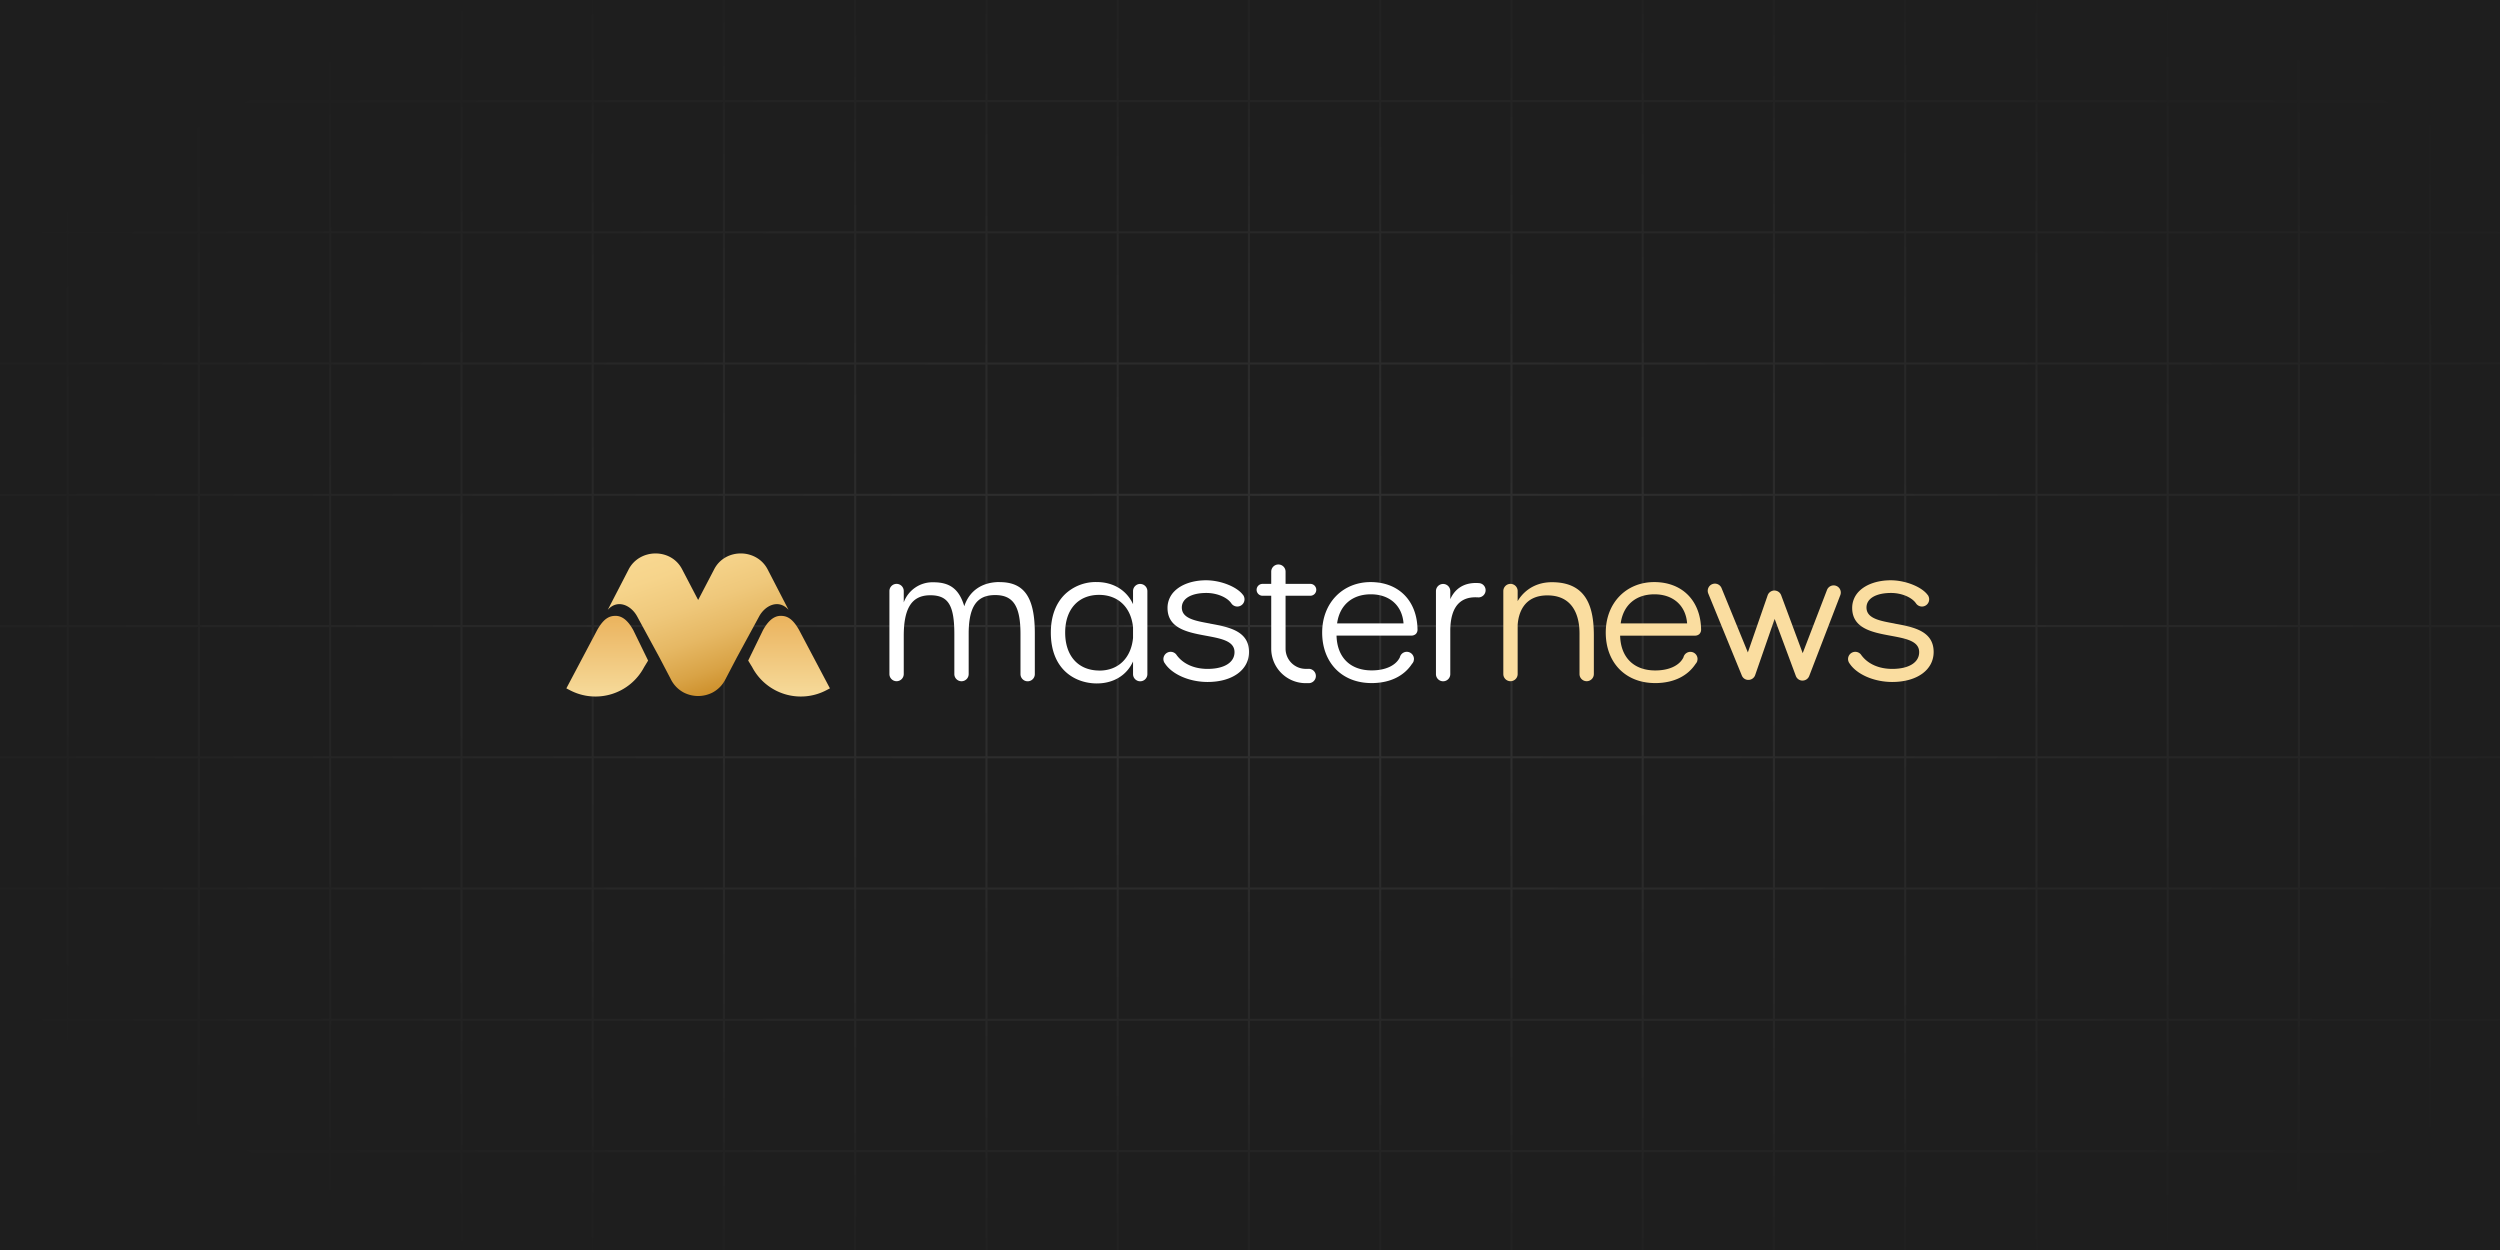 <svg xmlns="http://www.w3.org/2000/svg" xmlns:xlink="http://www.w3.org/1999/xlink" width="1200" height="600" viewBox="0 0 1200 600"><rect x="0" y="0" width="1200" height="600" fill="#808080" stroke="none"/><defs><radialGradient id="a" cx="0.5" cy="0.5" r="0.422" gradientUnits="objectBoundingBox"><stop offset="0" stop-color="#323232"/><stop offset="1" stop-color="#1e1e1e"/></radialGradient><linearGradient id="b" x1="0.5" y1="-1.054" x2="0.5" y2="1.002" gradientUnits="objectBoundingBox"><stop offset="0" stop-color="#c8861c"/><stop offset="0.323" stop-color="#e6a345"/><stop offset="1" stop-color="#f6db9b"/></linearGradient><linearGradient id="c" x1="21.397" y1="-1.054" x2="21.397" y2="1.002" gradientUnits="objectBoundingBox"><stop offset="0" stop-color="#c78a28"/><stop offset="0.323" stop-color="#e6a345"/><stop offset="1" stop-color="#f6db9b"/></linearGradient><linearGradient id="d" x1="0.156" y1="-0.44" x2="0.754" y2="1.009" gradientUnits="objectBoundingBox"><stop offset="0" stop-color="#fcdd98"/><stop offset="0.232" stop-color="#fada94"/><stop offset="0.407" stop-color="#f6d48b"/><stop offset="0.564" stop-color="#efc87b"/><stop offset="0.709" stop-color="#e6b864"/><stop offset="0.847" stop-color="#d9a346"/><stop offset="0.975" stop-color="#c98922"/><stop offset="1" stop-color="#e6a345"/></linearGradient><clipPath id="f"><rect width="1200" height="600"/></clipPath></defs><g id="e" clip-path="url(#f)"><rect width="1200" height="600" fill="#1e1e1e"/><path d="M1575,883H0V0H1639V883Zm1-1h62V820h-62Zm-63,0h62V820h-62Zm-63,0h62V820h-62Zm-63,0h62V820h-62Zm-63,0h62V820h-62Zm-63,0h62V820h-62Zm-63,0h62V820h-62Zm-63,0h62V820h-62Zm-63,0h62V820h-62Zm-63,0h62V820h-62Zm-63,0h62V820H946Zm-63,0h62V820H883Zm-63,0h62V820H820Zm-63,0h62V820H757Zm-63,0h62V820H694Zm-63,0h62V820H631Zm-63,0h62V820H568Zm-63,0h62V820H505Zm-63,0h62V820H442Zm-63,0h62V820H379Zm-63,0h62V820H316Zm-63,0h62V820H253Zm-63,0h62V820H190Zm-63,0h62V820H127Zm-63,0h62V820H64ZM1,882H63V820H1Zm1575-63h62V757h-62Zm-63,0h62V757h-62Zm-63,0h62V757h-62Zm-63,0h62V757h-62Zm-63,0h62V757h-62Zm-63,0h62V757h-62Zm-63,0h62V757h-62Zm-63,0h62V757h-62Zm-63,0h62V757h-62Zm-63,0h62V757h-62Zm-63,0h62V757H946Zm-63,0h62V757H883Zm-63,0h62V757H820Zm-63,0h62V757H757Zm-63,0h62V757H694Zm-63,0h62V757H631Zm-63,0h62V757H568Zm-63,0h62V757H505Zm-63,0h62V757H442Zm-63,0h62V757H379Zm-63,0h62V757H316Zm-63,0h62V757H253Zm-63,0h62V757H190Zm-63,0h62V757H127Zm-63,0h62V757H64ZM1,819H63V757H1Zm1575-63h62V694h-62Zm-63,0h62V694h-62Zm-63,0h62V694h-62Zm-63,0h62V694h-62Zm-63,0h62V694h-62Zm-63,0h62V694h-62Zm-63,0h62V694h-62Zm-63,0h62V694h-62Zm-63,0h62V694h-62Zm-63,0h62V694h-62Zm-63,0h62V694H946Zm-63,0h62V694H883Zm-63,0h62V694H820Zm-63,0h62V694H757Zm-63,0h62V694H694Zm-63,0h62V694H631Zm-63,0h62V694H568Zm-63,0h62V694H505Zm-63,0h62V694H442Zm-63,0h62V694H379Zm-63,0h62V694H316Zm-63,0h62V694H253Zm-63,0h62V694H190Zm-63,0h62V694H127Zm-63,0h62V694H64ZM1,756H63V694H1Zm1575-63h62V631h-62Zm-63,0h62V631h-62Zm-63,0h62V631h-62Zm-63,0h62V631h-62Zm-63,0h62V631h-62Zm-63,0h62V631h-62Zm-63,0h62V631h-62Zm-63,0h62V631h-62Zm-63,0h62V631h-62Zm-63,0h62V631h-62Zm-63,0h62V631H946Zm-63,0h62V631H883Zm-63,0h62V631H820Zm-63,0h62V631H757Zm-63,0h62V631H694Zm-63,0h62V631H631Zm-63,0h62V631H568Zm-63,0h62V631H505Zm-63,0h62V631H442Zm-63,0h62V631H379Zm-63,0h62V631H316Zm-63,0h62V631H253Zm-63,0h62V631H190Zm-63,0h62V631H127Zm-63,0h62V631H64ZM1,693H63V631H1Zm1575-63h62V568h-62Zm-63,0h62V568h-62Zm-63,0h62V568h-62Zm-63,0h62V568h-62Zm-63,0h62V568h-62Zm-63,0h62V568h-62Zm-63,0h62V568h-62Zm-63,0h62V568h-62Zm-63,0h62V568h-62Zm-63,0h62V568h-62Zm-63,0h62V568H946Zm-63,0h62V568H883Zm-63,0h62V568H820Zm-63,0h62V568H757Zm-63,0h62V568H694Zm-63,0h62V568H631Zm-63,0h62V568H568Zm-63,0h62V568H505Zm-63,0h62V568H442Zm-63,0h62V568H379Zm-63,0h62V568H316Zm-63,0h62V568H253Zm-63,0h62V568H190Zm-63,0h62V568H127Zm-63,0h62V568H64ZM1,630H63V568H1Zm1575-63h62V505h-62Zm-63,0h62V505h-62Zm-63,0h62V505h-62Zm-63,0h62V505h-62Zm-63,0h62V505h-62Zm-63,0h62V505h-62Zm-63,0h62V505h-62Zm-63,0h62V505h-62Zm-63,0h62V505h-62Zm-63,0h62V505h-62Zm-63,0h62V505H946Zm-63,0h62V505H883Zm-63,0h62V505H820Zm-63,0h62V505H757Zm-63,0h62V505H694Zm-63,0h62V505H631Zm-63,0h62V505H568Zm-63,0h62V505H505Zm-63,0h62V505H442Zm-63,0h62V505H379Zm-63,0h62V505H316Zm-63,0h62V505H253Zm-63,0h62V505H190Zm-63,0h62V505H127Zm-63,0h62V505H64ZM1,567H63V505H1Zm1575-63h62V442h-62Zm-63,0h62V442h-62Zm-63,0h62V442h-62Zm-63,0h62V442h-62Zm-63,0h62V442h-62Zm-63,0h62V442h-62Zm-63,0h62V442h-62Zm-63,0h62V442h-62Zm-63,0h62V442h-62Zm-63,0h62V442h-62Zm-63,0h62V442H946Zm-63,0h62V442H883Zm-63,0h62V442H820Zm-63,0h62V442H757Zm-63,0h62V442H694Zm-63,0h62V442H631Zm-63,0h62V442H568Zm-63,0h62V442H505Zm-63,0h62V442H442Zm-63,0h62V442H379Zm-63,0h62V442H316Zm-63,0h62V442H253Zm-63,0h62V442H190Zm-63,0h62V442H127Zm-63,0h62V442H64ZM1,504H63V442H1Zm1575-63h62V379h-62Zm-63,0h62V379h-62Zm-63,0h62V379h-62Zm-63,0h62V379h-62Zm-63,0h62V379h-62Zm-63,0h62V379h-62Zm-63,0h62V379h-62Zm-63,0h62V379h-62Zm-63,0h62V379h-62Zm-63,0h62V379h-62Zm-63,0h62V379H946Zm-63,0h62V379H883Zm-63,0h62V379H820Zm-63,0h62V379H757Zm-63,0h62V379H694Zm-63,0h62V379H631Zm-63,0h62V379H568Zm-63,0h62V379H505Zm-63,0h62V379H442Zm-63,0h62V379H379Zm-63,0h62V379H316Zm-63,0h62V379H253Zm-63,0h62V379H190Zm-63,0h62V379H127Zm-63,0h62V379H64ZM1,441H63V379H1Zm1575-63h62V316h-62Zm-63,0h62V316h-62Zm-63,0h62V316h-62Zm-63,0h62V316h-62Zm-63,0h62V316h-62Zm-63,0h62V316h-62Zm-63,0h62V316h-62Zm-63,0h62V316h-62Zm-63,0h62V316h-62Zm-63,0h62V316h-62Zm-63,0h62V316H946Zm-63,0h62V316H883Zm-63,0h62V316H820Zm-63,0h62V316H757Zm-63,0h62V316H694Zm-63,0h62V316H631Zm-63,0h62V316H568Zm-63,0h62V316H505Zm-63,0h62V316H442Zm-63,0h62V316H379Zm-63,0h62V316H316Zm-63,0h62V316H253Zm-63,0h62V316H190Zm-63,0h62V316H127Zm-63,0h62V316H64ZM1,378H63V316H1Zm1575-63h62V253h-62Zm-63,0h62V253h-62Zm-63,0h62V253h-62Zm-63,0h62V253h-62Zm-63,0h62V253h-62Zm-63,0h62V253h-62Zm-63,0h62V253h-62Zm-63,0h62V253h-62Zm-63,0h62V253h-62Zm-63,0h62V253h-62Zm-63,0h62V253H946Zm-63,0h62V253H883Zm-63,0h62V253H820Zm-63,0h62V253H757Zm-63,0h62V253H694Zm-63,0h62V253H631Zm-63,0h62V253H568Zm-63,0h62V253H505Zm-63,0h62V253H442Zm-63,0h62V253H379Zm-63,0h62V253H316Zm-63,0h62V253H253Zm-63,0h62V253H190Zm-63,0h62V253H127Zm-63,0h62V253H64ZM1,315H63V253H1Zm1575-63h62V190h-62Zm-63,0h62V190h-62Zm-63,0h62V190h-62Zm-63,0h62V190h-62Zm-63,0h62V190h-62Zm-63,0h62V190h-62Zm-63,0h62V190h-62Zm-63,0h62V190h-62Zm-63,0h62V190h-62Zm-63,0h62V190h-62Zm-63,0h62V190H946Zm-63,0h62V190H883Zm-63,0h62V190H820Zm-63,0h62V190H757Zm-63,0h62V190H694Zm-63,0h62V190H631Zm-63,0h62V190H568Zm-63,0h62V190H505Zm-63,0h62V190H442Zm-63,0h62V190H379Zm-63,0h62V190H316Zm-63,0h62V190H253Zm-63,0h62V190H190Zm-63,0h62V190H127Zm-63,0h62V190H64ZM1,252H63V190H1Zm1575-63h62V127h-62Zm-63,0h62V127h-62Zm-63,0h62V127h-62Zm-63,0h62V127h-62Zm-63,0h62V127h-62Zm-63,0h62V127h-62Zm-63,0h62V127h-62Zm-63,0h62V127h-62Zm-63,0h62V127h-62Zm-63,0h62V127h-62Zm-63,0h62V127H946Zm-63,0h62V127H883Zm-63,0h62V127H820Zm-63,0h62V127H757Zm-63,0h62V127H694Zm-63,0h62V127H631Zm-63,0h62V127H568Zm-63,0h62V127H505Zm-63,0h62V127H442Zm-63,0h62V127H379Zm-63,0h62V127H316Zm-63,0h62V127H253Zm-63,0h62V127H190Zm-63,0h62V127H127Zm-63,0h62V127H64ZM1,189H63V127H1Zm1575-63h62V64h-62Zm-63,0h62V64h-62Zm-63,0h62V64h-62Zm-63,0h62V64h-62Zm-63,0h62V64h-62Zm-63,0h62V64h-62Zm-63,0h62V64h-62Zm-63,0h62V64h-62Zm-63,0h62V64h-62Zm-63,0h62V64h-62Zm-63,0h62V64H946Zm-63,0h62V64H883Zm-63,0h62V64H820Zm-63,0h62V64H757Zm-63,0h62V64H694Zm-63,0h62V64H631Zm-63,0h62V64H568Zm-63,0h62V64H505Zm-63,0h62V64H442Zm-63,0h62V64H379Zm-63,0h62V64H316Zm-63,0h62V64H253Zm-63,0h62V64H190Zm-63,0h62V64H127Zm-63,0h62V64H64ZM1,126H63V64H1ZM1576,63h62V1h-62Zm-63,0h62V1h-62Zm-63,0h62V1h-62Zm-63,0h62V1h-62Zm-63,0h62V1h-62Zm-63,0h62V1h-62Zm-63,0h62V1h-62Zm-63,0h62V1h-62Zm-63,0h62V1h-62Zm-63,0h62V1h-62Zm-63,0h62V1H946Zm-63,0h62V1H883Zm-63,0h62V1H820Zm-63,0h62V1H757Zm-63,0h62V1H694Zm-63,0h62V1H631Zm-63,0h62V1H568Zm-63,0h62V1H505Zm-63,0h62V1H442Zm-63,0h62V1H379Zm-63,0h62V1H316Zm-63,0h62V1H253Zm-63,0h62V1H190Zm-63,0h62V1H127ZM64,63h62V1H64ZM1,63H63V1H1Z" transform="translate(-220 -141)" fill="url(#a)"/><g transform="translate(0.5)"><g transform="translate(271.355 265.658)"><path d="M600.954,178.694c-3.309-5.857-6.093-6.727-8.807-6.727-3.984,0-6.753,3.684-8.524,6.953l-7.068,14.514,1.925,3.158a26.366,26.366,0,0,0,35.477,11.132l1.837-.958Z" transform="translate(-489.283 -142.012)" fill="url(#b)"/><path d="M531.006,178.694c3.309-5.857,6.093-6.727,8.808-6.727,3.983,0,6.752,3.684,8.522,6.953l7.068,14.514-1.925,3.158A26.367,26.367,0,0,1,518,207.723l-1.837-.958Z" transform="translate(-516.166 -142.012)" fill="url(#c)"/><path d="M606.79,159.144c-5.153-10.4-20.622-10.631-25.866-.157l-7.619,14.592-7.621-14.592c-5.242-10.473-20.711-10.238-25.866.157l-9.912,19.179c4.706-5.341,11.3-2.194,14.174,3.242l10.691,19.679,5.469,10.457a14.494,14.494,0,0,0,6.227,6.336,15.129,15.129,0,0,0,13.674,0,14.5,14.5,0,0,0,6.226-6.336l5.469-10.457,10.691-19.679c2.872-5.435,9.469-8.583,14.174-3.242Z" transform="translate(-510.048 -151.239)" fill="url(#d)"/></g><g transform="translate(-135.189 -452.05)"><g transform="translate(561.612 723)"><path d="M126.663,82.094H125.21a9.684,9.684,0,0,1-9.673-9.673V47h11.89a2.848,2.848,0,0,0,0-5.7h-11.89V35.431a3.441,3.441,0,0,0-6.882,0V41.3h-4.167a2.848,2.848,0,0,0,0,5.7h4.167V72.421a16.553,16.553,0,0,0,16.536,16.536h1.453a3.441,3.441,0,1,0,0-6.882Z" transform="translate(74.611 -31.99)" fill="#fff"/><path d="M92.867,37.3a3.451,3.451,0,0,0-3.441,3.441v6.289C86.405,40.376,79.982,36.4,71.954,36.4a21.459,21.459,0,0,0-15.312,5.983C52.283,46.7,49.97,53.012,49.97,60.658c0,17.855,11.7,24.3,21.831,24.411h.268c8.01,0,14.375-3.938,17.358-10.552V80.6a3.441,3.441,0,0,0,6.882,0V40.758a3.451,3.451,0,0,0-3.441-3.441ZM73.292,78.876c-10.132,0-16.44-6.977-16.44-18.218s6.385-18.1,16.268-18.1c9.138,0,15.389,5.983,16.306,15.6V63.22C88.508,72.893,82.334,78.9,73.292,78.9Z" transform="translate(27.508 -27.97)" fill="#fff"/><path d="M62.315,36.4h0c-8.411,0-14.547,4.225-16.937,11.623-2.466-8.163-6.805-11.508-14.8-11.508a14.667,14.667,0,0,0-14.261,9.654V40.72a3.441,3.441,0,0,0-6.882,0V80.558a3.441,3.441,0,0,0,6.882,0V62.283c0-13.515,3.938-19.537,12.751-19.537S40.6,47.831,40.6,61.5V77.366h0v3.212a3.441,3.441,0,1,0,6.882,0V60.792C47.6,48.1,51.419,42.651,60.194,42.651S72.351,48.08,72.351,61.4V80.6a3.441,3.441,0,1,0,6.882,0V61.022c0-17.243-5.047-24.583-16.88-24.583Z" transform="translate(-9.44 -27.97)" fill="#fff"/><path d="M100.6,56.72c-7.245-1.319-13.515-2.447-13.515-7.7,0-4.3,4.531-6.977,11.814-6.977,4.875,0,9.73,1.969,11.814,4.8l.057.076a3.459,3.459,0,0,0,6.4-1.835,3.4,3.4,0,0,0-.363-1.529h.038l-.153-.249a.336.336,0,0,0-.076-.1c-.057-.076-.115-.153-.191-.249-2.887-3.881-10.629-6.977-17.606-7h-.076c-6.308,0-11.814,1.893-15.14,5.2a11.206,11.206,0,0,0-3.384,8.067c0,9.94,9.845,11.756,18.524,13.362,7.322,1.357,13.63,2.523,13.63,7.876,0,4.951-4.951,8.029-12.9,8.029-6.327,0-11.546-2.275-14.7-6.4l-.057-.057a3.447,3.447,0,0,0-3-1.74,3.492,3.492,0,0,0-3.479,3.479,3.387,3.387,0,0,0,.306,1.4h-.019l.134.248a1.061,1.061,0,0,0,.115.153,1.593,1.593,0,0,0,.153.229c3.422,5.3,11.756,8.965,20.531,8.965,11.89,0,19.881-5.792,19.881-14.395,0-10.227-9.979-12.024-18.772-13.63Z" transform="translate(53.27 -28.371)" fill="#fff"/><path d="M163.119,61.261a3,3,0,0,0,.746-2.237c-.268-13.745-9.1-22.614-22.5-22.614S118.1,46.389,118.1,60.649s9.31,24.239,23.7,24.239h.631c8.411-.153,14.987-3.422,18.791-9.233a3.111,3.111,0,0,0,.631-.937h0l.153-.249h-.057a3.921,3.921,0,0,0,.21-1.147,3.451,3.451,0,0,0-3.441-3.441,3.406,3.406,0,0,0-3.288,2.5v.057c-1.873,4-6.92,6.366-13.534,6.366-10.323,0-16.631-6.232-16.9-16.708h35.8a3.159,3.159,0,0,0,2.313-.822Zm-37.85-5.008c1.185-8.755,7.226-13.974,16.191-13.974s15.064,5.353,15.694,13.974H125.269Z" transform="translate(89.617 -27.961)" fill="#fff"/><path d="M167.22,36.679h-.153c-8.277-.516-11.929,4.148-13.515,7.742V40.54a3.441,3.441,0,0,0-6.882,0V80.378a3.441,3.441,0,0,0,6.882,0V59.695c0-6.289,1.415-10.839,4.225-13.458,2.141-2.007,5.123-2.925,8.851-2.7h.191c.076,0,.172.019.249.019a3.451,3.451,0,0,0,3.441-3.441,3.4,3.4,0,0,0-3.269-3.422Z" transform="translate(115.662 -27.752)" fill="#fff"/></g><g transform="translate(856.283 730.589)"><path d="M273.036,56.72c-7.245-1.319-13.515-2.447-13.515-7.7,0-4.3,4.531-6.977,11.814-6.977,4.875,0,9.73,1.969,11.814,4.8l.057.076a3.459,3.459,0,0,0,6.4-1.835,3.4,3.4,0,0,0-.363-1.529h.038l-.153-.249a.335.335,0,0,0-.076-.1c-.057-.076-.115-.153-.191-.249-2.887-3.881-10.629-6.977-17.606-7h-.077c-6.308,0-11.814,1.893-15.14,5.2a11.206,11.206,0,0,0-3.384,8.067c0,9.94,9.845,11.756,18.524,13.362,7.321,1.357,13.63,2.523,13.63,7.876,0,4.951-4.951,8.029-12.9,8.029-6.327,0-11.546-2.275-14.7-6.4l-.057-.057a3.472,3.472,0,0,0-6.48,1.74,3.387,3.387,0,0,0,.306,1.4h-.019l.134.248a.671.671,0,0,1,.1.153,1.6,1.6,0,0,0,.153.229c3.422,5.3,11.756,8.965,20.531,8.965,11.89,0,19.881-5.792,19.881-14.395,0-10.227-9.979-12.024-18.772-13.63Z" transform="translate(-85.2 -35.96)" fill="#fadda0"/><path d="M234.849,61.261a3,3,0,0,0,.746-2.237c-.268-13.745-9.1-22.614-22.5-22.614S189.83,46.389,189.83,60.649s9.31,24.239,23.7,24.239h.631c8.411-.153,14.987-3.422,18.791-9.214a3.111,3.111,0,0,0,.631-.937h0l.153-.249h-.057a3.92,3.92,0,0,0,.21-1.147,3.428,3.428,0,0,0-6.729-.937v.057c-1.873,4-6.92,6.366-13.534,6.366-10.323,0-16.631-6.232-16.9-16.708h35.8a3.159,3.159,0,0,0,2.313-.822ZM197,56.253c1.185-8.755,7.226-13.974,16.191-13.974s15.064,5.353,15.694,13.974H197Z" transform="translate(-140.663 -35.55)" fill="#fadda0"/><path d="M187.623,36.44c-10.285-.057-15.1,6.442-16.631,9.08V40.684a3.441,3.441,0,0,0-6.882,0V80.522a3.441,3.441,0,0,0,6.882,0V56.971c.344-5.008,2.542-14.2,14.261-14.2,16.077,0,15.427,16.555,15.427,19.25v18.5a3.441,3.441,0,0,0,6.882,0v-18.5c0-13.63-3.441-25.482-19.938-25.577Z" transform="translate(-164.11 -35.523)" fill="#fadda0"/><path d="M260.943,83.363h0a3.432,3.432,0,0,1-3.212-2.237l-10.17-27.374-9.348,26.954a3.436,3.436,0,0,1-3.154,2.313,3.327,3.327,0,0,1-3.269-2.141l-16.1-39.341a3.442,3.442,0,0,1,6.366-2.619L234.7,69.829l9.5-27.394a3.438,3.438,0,0,1,3.212-2.313h.038a3.476,3.476,0,0,1,3.231,2.237l10.342,27.833,11.7-30.433a3.431,3.431,0,0,1,6.4,2.466L264.154,81.146a3.416,3.416,0,0,1-3.212,2.2Z" transform="translate(-117.323 -35.209)" fill="#fadda0"/></g></g></g></g></svg>